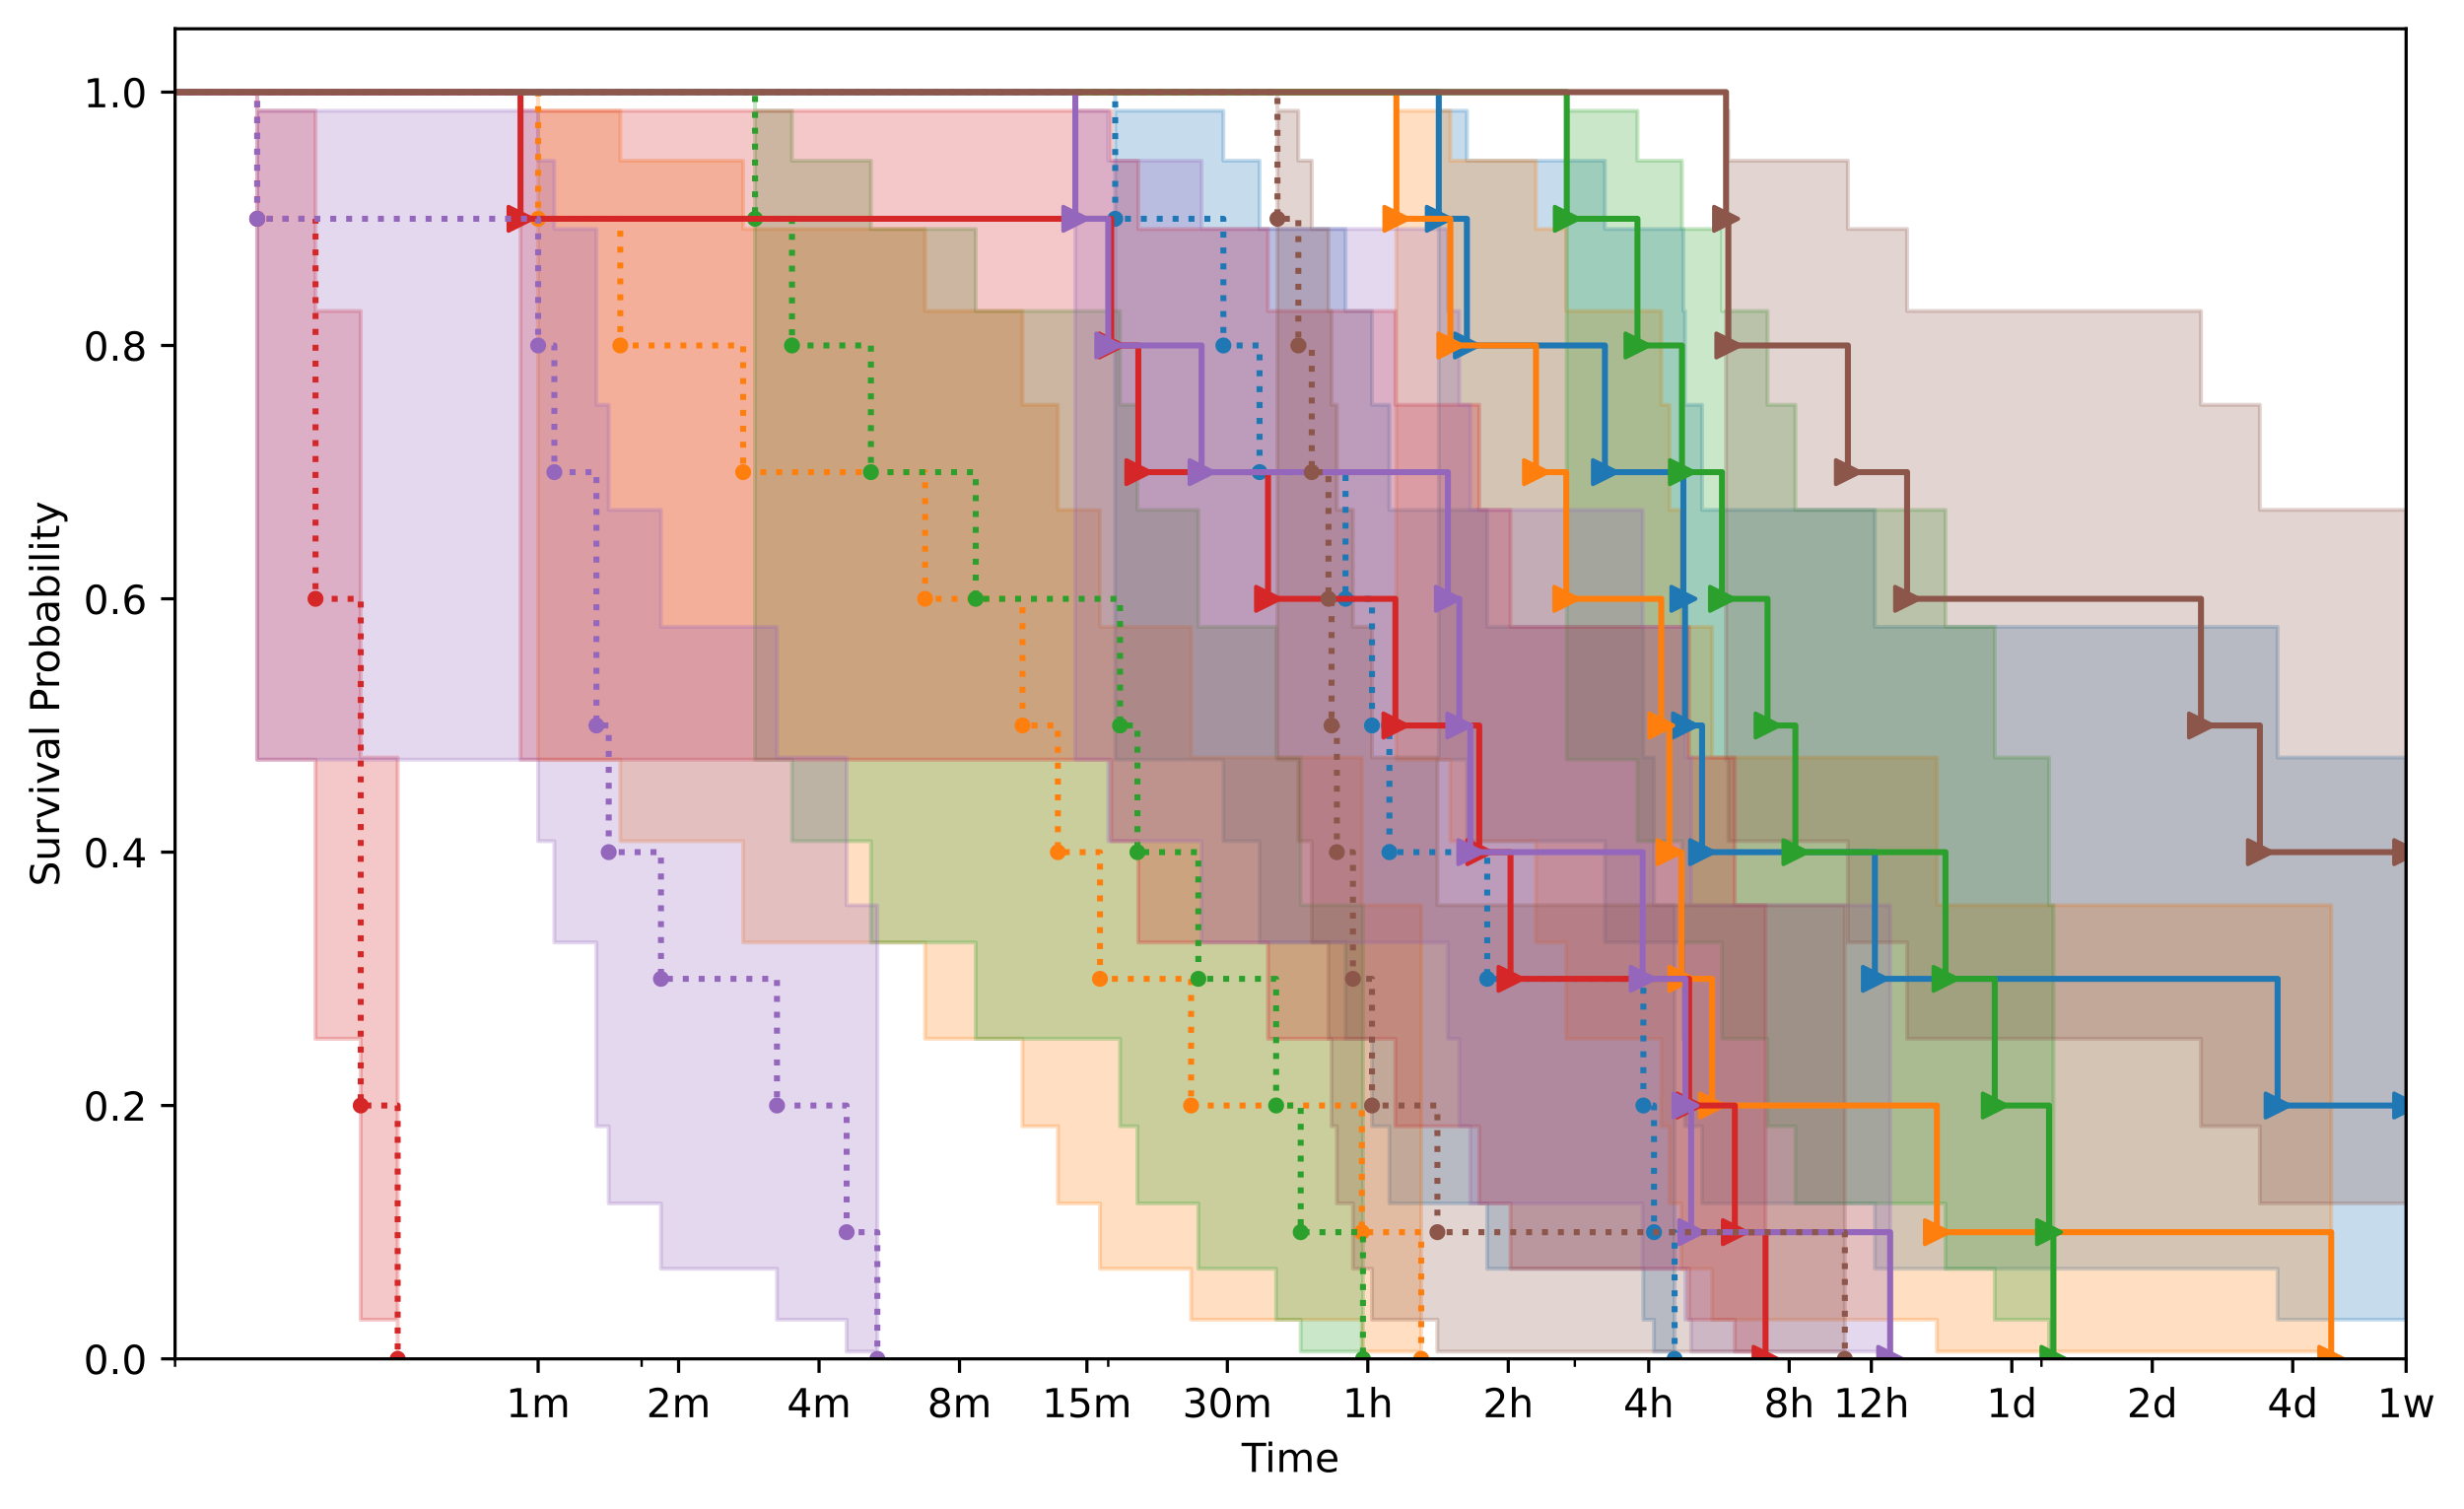 <?xml version="1.0" encoding="utf-8" standalone="no"?>
<!DOCTYPE svg PUBLIC "-//W3C//DTD SVG 1.1//EN"
  "http://www.w3.org/Graphics/SVG/1.1/DTD/svg11.dtd">
<!-- Created with matplotlib (https://matplotlib.org/) -->
<svg height="377.396pt" version="1.1" viewBox="0 0 616.252 377.396" width="616.252pt" xmlns="http://www.w3.org/2000/svg" xmlns:xlink="http://www.w3.org/1999/xlink">
 <defs>
  <style type="text/css">
*{stroke-linecap:butt;stroke-linejoin:round;}
  </style>
 </defs>
 <g id="figure_1">
  <g id="patch_1">
   <path d="M 0 377.396 
L 616.252 377.396 
L 616.252 0 
L 0 0 
z
" style="fill:#ffffff;"/>
  </g>
  <g id="axes_1">
   <g id="patch_2">
    <path d="M 43.781 339.84 
L 601.781 339.84 
L 601.781 7.2 
L 43.781 7.2 
z
" style="fill:#ffffff;"/>
   </g>
   <g id="PolyCollection_1">
    <defs>
     <path d="M -167.45 -354.356 
L -167.45 -354.356 
L 278.919 -354.356 
L 278.919 -187.406 
L 305.97 -187.406 
L 305.97 -167.029 
L 315.018 -167.029 
L 315.018 -141.694 
L 336.519 -141.694 
L 336.519 -117.602 
L 343.139 -117.602 
L 343.139 -95.723 
L 347.497 -95.723 
L 347.497 -76.425 
L 371.962 -76.425 
L 371.962 -60.092 
L 411.016 -60.092 
L 411.016 -47.348 
L 413.673 -47.348 
L 413.673 -39.369 
L 418.82 -39.369 
L 418.82 -37.556 
L 418.82 -37.556 
L 418.82 -37.556 
L 418.82 -151.011 
L 413.673 -151.011 
L 413.673 -187.946 
L 411.016 -187.946 
L 411.016 -220.625 
L 371.962 -220.625 
L 371.962 -249.877 
L 347.497 -249.877 
L 347.497 -276.162 
L 343.139 -276.162 
L 343.139 -299.62 
L 336.519 -299.62 
L 336.519 -320.126 
L 315.018 -320.126 
L 315.018 -337.209 
L 305.97 -337.209 
L 305.97 -349.693 
L 278.919 -349.693 
L 278.919 -354.356 
L -167.45 -354.356 
z
" id="m2fa579240d" style="stroke:#1f77b4;stroke-opacity:0.25;"/>
    </defs>
    <g clip-path="url(#pa1df8e7bb0)">
     <use style="fill:#1f77b4;fill-opacity:0.25;stroke:#1f77b4;stroke-opacity:0.25;" x="0" xlink:href="#m2fa579240d" y="377.396"/>
    </g>
   </g>
   <g id="PolyCollection_2">
    <path clip-path="url(#pa1df8e7bb0)" d="M -167.45 23.04 
L -167.45 23.04 
L 359.846 23.04 
L 359.846 189.991 
L 366.873 189.991 
L 366.873 210.367 
L 401.394 210.367 
L 401.394 235.703 
L 421.018 235.703 
L 421.018 259.794 
L 421.431 259.794 
L 421.431 281.674 
L 425.69 281.674 
L 425.69 300.971 
L 468.915 300.971 
L 468.915 317.305 
L 569.634 317.305 
L 569.634 330.048 
L 601.781 330.048 
L 601.781 330.048 
L 601.781 189.45 
L 601.781 189.45 
L 601.781 189.45 
L 569.634 189.45 
L 569.634 156.772 
L 468.915 156.772 
L 468.915 127.519 
L 425.69 127.519 
L 425.69 101.234 
L 421.431 101.234 
L 421.431 77.776 
L 421.018 77.776 
L 421.018 57.271 
L 401.394 57.271 
L 401.394 40.188 
L 366.873 40.188 
L 366.873 27.703 
L 359.846 27.703 
L 359.846 23.04 
L -167.45 23.04 
z
" style="fill:#1f77b4;fill-opacity:0.25;stroke:#1f77b4;stroke-opacity:0.25;"/>
   </g>
   <g id="PolyCollection_3">
    <defs>
     <path d="M -167.45 -354.356 
L -167.45 -354.356 
L 134.589 -354.356 
L 134.589 -187.406 
L 155.139 -187.406 
L 155.139 -167.029 
L 185.858 -167.029 
L 185.858 -141.694 
L 231.367 -141.694 
L 231.367 -117.602 
L 255.731 -117.602 
L 255.731 -95.723 
L 264.583 -95.723 
L 264.583 -76.425 
L 275.106 -76.425 
L 275.106 -60.092 
L 297.893 -60.092 
L 297.893 -47.348 
L 340.594 -47.348 
L 340.594 -39.369 
L 355.445 -39.369 
L 355.445 -37.556 
L 355.445 -37.556 
L 355.445 -37.556 
L 355.445 -151.011 
L 340.594 -151.011 
L 340.594 -187.946 
L 297.893 -187.946 
L 297.893 -220.625 
L 275.106 -220.625 
L 275.106 -249.877 
L 264.583 -249.877 
L 264.583 -276.162 
L 255.731 -276.162 
L 255.731 -299.62 
L 231.367 -299.62 
L 231.367 -320.126 
L 185.858 -320.126 
L 185.858 -337.209 
L 155.139 -337.209 
L 155.139 -349.693 
L 134.589 -349.693 
L 134.589 -354.356 
L -167.45 -354.356 
z
" id="mf3284a092c" style="stroke:#ff7f0e;stroke-opacity:0.25;"/>
    </defs>
    <g clip-path="url(#pa1df8e7bb0)">
     <use style="fill:#ff7f0e;fill-opacity:0.25;stroke:#ff7f0e;stroke-opacity:0.25;" x="0" xlink:href="#mf3284a092c" y="377.396"/>
    </g>
   </g>
   <g id="PolyCollection_4">
    <path clip-path="url(#pa1df8e7bb0)" d="M -167.45 23.04 
L -167.45 23.04 
L 349.239 23.04 
L 349.239 189.991 
L 362.737 189.991 
L 362.737 210.367 
L 384.154 210.367 
L 384.154 235.703 
L 391.724 235.703 
L 391.724 259.794 
L 415.492 259.794 
L 415.492 281.674 
L 417.518 281.674 
L 417.518 300.971 
L 420.511 300.971 
L 420.511 317.305 
L 428.197 317.305 
L 428.197 330.048 
L 484.422 330.048 
L 484.422 338.027 
L 583.047 338.027 
L 583.047 339.84 
L 583.047 339.84 
L 583.047 339.84 
L 583.047 226.385 
L 484.422 226.385 
L 484.422 189.45 
L 428.197 189.45 
L 428.197 156.772 
L 420.511 156.772 
L 420.511 127.519 
L 417.518 127.519 
L 417.518 101.234 
L 415.492 101.234 
L 415.492 77.776 
L 391.724 77.776 
L 391.724 57.271 
L 384.154 57.271 
L 384.154 40.188 
L 362.737 40.188 
L 362.737 27.703 
L 349.239 27.703 
L 349.239 23.04 
L -167.45 23.04 
z
" style="fill:#ff7f0e;fill-opacity:0.25;stroke:#ff7f0e;stroke-opacity:0.25;"/>
   </g>
   <g id="PolyCollection_5">
    <defs>
     <path d="M -167.45 -354.356 
L -167.45 -354.356 
L 188.84 -354.356 
L 188.84 -187.406 
L 198.08 -187.406 
L 198.08 -167.029 
L 217.819 -167.029 
L 217.819 -141.694 
L 244.034 -141.694 
L 244.034 -117.602 
L 280.128 -117.602 
L 280.128 -95.723 
L 284.478 -95.723 
L 284.478 -76.425 
L 299.712 -76.425 
L 299.712 -60.092 
L 319.167 -60.092 
L 319.167 -47.348 
L 325.308 -47.348 
L 325.308 -39.369 
L 340.883 -39.369 
L 340.883 -37.556 
L 340.883 -37.556 
L 340.883 -37.556 
L 340.883 -151.011 
L 325.308 -151.011 
L 325.308 -187.946 
L 319.167 -187.946 
L 319.167 -220.625 
L 299.712 -220.625 
L 299.712 -249.877 
L 284.478 -249.877 
L 284.478 -276.162 
L 280.128 -276.162 
L 280.128 -299.62 
L 244.034 -299.62 
L 244.034 -320.126 
L 217.819 -320.126 
L 217.819 -337.209 
L 198.08 -337.209 
L 198.08 -349.693 
L 188.84 -349.693 
L 188.84 -354.356 
L -167.45 -354.356 
z
" id="m04fb37c654" style="stroke:#2ca02c;stroke-opacity:0.25;"/>
    </defs>
    <g clip-path="url(#pa1df8e7bb0)">
     <use style="fill:#2ca02c;fill-opacity:0.25;stroke:#2ca02c;stroke-opacity:0.25;" x="0" xlink:href="#m04fb37c654" y="377.396"/>
    </g>
   </g>
   <g id="PolyCollection_6">
    <path clip-path="url(#pa1df8e7bb0)" d="M -167.45 23.04 
L -167.45 23.04 
L 391.856 23.04 
L 391.856 189.991 
L 409.53 189.991 
L 409.53 210.367 
L 420.661 210.367 
L 420.661 235.703 
L 430.672 235.703 
L 430.672 259.794 
L 442.064 259.794 
L 442.064 281.674 
L 449.033 281.674 
L 449.033 300.971 
L 486.575 300.971 
L 486.575 317.305 
L 498.898 317.305 
L 498.898 330.048 
L 512.467 330.048 
L 512.467 338.027 
L 513.561 338.027 
L 513.561 339.84 
L 513.561 339.84 
L 513.561 339.84 
L 513.561 226.385 
L 512.467 226.385 
L 512.467 189.45 
L 498.898 189.45 
L 498.898 156.772 
L 486.575 156.772 
L 486.575 127.519 
L 449.033 127.519 
L 449.033 101.234 
L 442.064 101.234 
L 442.064 77.776 
L 430.672 77.776 
L 430.672 57.271 
L 420.661 57.271 
L 420.661 40.188 
L 409.53 40.188 
L 409.53 27.703 
L 391.856 27.703 
L 391.856 23.04 
L -167.45 23.04 
z
" style="fill:#2ca02c;fill-opacity:0.25;stroke:#2ca02c;stroke-opacity:0.25;"/>
   </g>
   <g id="PolyCollection_7">
    <defs>
     <path d="M -167.45 -354.356 
L -167.45 -354.356 
L 64.331 -354.356 
L 64.331 -187.406 
L 78.911 -187.406 
L 78.911 -117.602 
L 90.22 -117.602 
L 90.22 -47.348 
L 99.46 -47.348 
L 99.46 -37.556 
L 99.46 -37.556 
L 99.46 -37.556 
L 99.46 -187.946 
L 90.22 -187.946 
L 90.22 -299.62 
L 78.911 -299.62 
L 78.911 -349.693 
L 64.331 -349.693 
L 64.331 -354.356 
L -167.45 -354.356 
z
" id="mba5ba03baf" style="stroke:#d62728;stroke-opacity:0.25;"/>
    </defs>
    <g clip-path="url(#pa1df8e7bb0)">
     <use style="fill:#d62728;fill-opacity:0.25;stroke:#d62728;stroke-opacity:0.25;" x="0" xlink:href="#mba5ba03baf" y="377.396"/>
    </g>
   </g>
   <g id="PolyCollection_8">
    <defs>
     <path d="M -167.45 -354.356 
L -167.45 -354.356 
L 130.179 -354.356 
L 130.179 -187.406 
L 277.93 -187.406 
L 277.93 -167.029 
L 284.697 -167.029 
L 284.697 -141.694 
L 317.135 -141.694 
L 317.135 -117.602 
L 348.994 -117.602 
L 348.994 -95.723 
L 369.971 -95.723 
L 369.971 -76.425 
L 377.784 -76.425 
L 377.784 -60.092 
L 422.451 -60.092 
L 422.451 -47.348 
L 433.89 -47.348 
L 433.89 -39.369 
L 441.562 -39.369 
L 441.562 -37.556 
L 441.562 -37.556 
L 441.562 -37.556 
L 441.562 -151.011 
L 433.89 -151.011 
L 433.89 -187.946 
L 422.451 -187.946 
L 422.451 -220.625 
L 377.784 -220.625 
L 377.784 -249.877 
L 369.971 -249.877 
L 369.971 -276.162 
L 348.994 -276.162 
L 348.994 -299.62 
L 317.135 -299.62 
L 317.135 -320.126 
L 284.697 -320.126 
L 284.697 -337.209 
L 277.93 -337.209 
L 277.93 -349.693 
L 130.179 -349.693 
L 130.179 -354.356 
L -167.45 -354.356 
z
" id="mb2ceaa4393" style="stroke:#d62728;stroke-opacity:0.25;"/>
    </defs>
    <g clip-path="url(#pa1df8e7bb0)">
     <use style="fill:#d62728;fill-opacity:0.25;stroke:#d62728;stroke-opacity:0.25;" x="0" xlink:href="#mb2ceaa4393" y="377.396"/>
    </g>
   </g>
   <g id="PolyCollection_9">
    <defs>
     <path d="M -167.45 -354.356 
L -167.45 -354.356 
L 64.331 -354.356 
L 64.331 -187.406 
L 134.589 -187.406 
L 134.589 -167.029 
L 138.646 -167.029 
L 138.646 -141.694 
L 149.169 -141.694 
L 149.169 -95.723 
L 152.242 -95.723 
L 152.242 -76.425 
L 165.309 -76.425 
L 165.309 -60.092 
L 194.324 -60.092 
L 194.324 -47.348 
L 211.747 -47.348 
L 211.747 -39.369 
L 219.428 -39.369 
L 219.428 -37.556 
L 219.428 -37.556 
L 219.428 -37.556 
L 219.428 -151.011 
L 211.747 -151.011 
L 211.747 -187.946 
L 194.324 -187.946 
L 194.324 -220.625 
L 165.309 -220.625 
L 165.309 -249.877 
L 152.242 -249.877 
L 152.242 -276.162 
L 149.169 -276.162 
L 149.169 -320.126 
L 138.646 -320.126 
L 138.646 -337.209 
L 134.589 -337.209 
L 134.589 -349.693 
L 64.331 -349.693 
L 64.331 -354.356 
L -167.45 -354.356 
z
" id="m5f777900c0" style="stroke:#9467bd;stroke-opacity:0.25;"/>
    </defs>
    <g clip-path="url(#pa1df8e7bb0)">
     <use style="fill:#9467bd;fill-opacity:0.25;stroke:#9467bd;stroke-opacity:0.25;" x="0" xlink:href="#m5f777900c0" y="377.396"/>
    </g>
   </g>
   <g id="PolyCollection_10">
    <path clip-path="url(#pa1df8e7bb0)" d="M -167.45 23.04 
L -167.45 23.04 
L 268.939 23.04 
L 268.939 189.991 
L 277.175 189.991 
L 277.175 210.367 
L 300.518 210.367 
L 300.518 235.703 
L 362.125 235.703 
L 362.125 259.794 
L 364.982 259.794 
L 364.982 281.674 
L 367.729 281.674 
L 367.729 300.971 
L 410.835 300.971 
L 410.835 317.305 
L 421.52 317.305 
L 421.52 330.048 
L 422.967 330.048 
L 422.967 338.027 
L 472.734 338.027 
L 472.734 339.84 
L 472.734 339.84 
L 472.734 339.84 
L 472.734 226.385 
L 422.967 226.385 
L 422.967 189.45 
L 421.52 189.45 
L 421.52 156.772 
L 410.835 156.772 
L 410.835 127.519 
L 367.729 127.519 
L 367.729 101.234 
L 364.982 101.234 
L 364.982 77.776 
L 362.125 77.776 
L 362.125 57.271 
L 300.518 57.271 
L 300.518 40.188 
L 277.175 40.188 
L 277.175 27.703 
L 268.939 27.703 
L 268.939 23.04 
L -167.45 23.04 
z
" style="fill:#9467bd;fill-opacity:0.25;stroke:#9467bd;stroke-opacity:0.25;"/>
   </g>
   <g id="PolyCollection_11">
    <path clip-path="url(#pa1df8e7bb0)" d="M -167.45 23.04 
L -167.45 23.04 
L 319.498 23.04 
L 319.498 189.991 
L 324.717 189.991 
L 324.717 210.367 
L 328.074 210.367 
L 328.074 235.703 
L 332.259 235.703 
L 332.259 259.794 
L 333.023 259.794 
L 333.023 281.674 
L 334.352 281.674 
L 334.352 300.971 
L 338.371 300.971 
L 338.371 317.305 
L 343.139 317.305 
L 343.139 330.048 
L 359.498 330.048 
L 359.498 338.027 
L 461.398 338.027 
L 461.398 339.84 
L 461.398 339.84 
L 461.398 339.84 
L 461.398 226.385 
L 359.498 226.385 
L 359.498 189.45 
L 343.139 189.45 
L 343.139 156.772 
L 338.371 156.772 
L 338.371 127.519 
L 334.352 127.519 
L 334.352 101.234 
L 333.023 101.234 
L 333.023 77.776 
L 332.259 77.776 
L 332.259 57.271 
L 328.074 57.271 
L 328.074 40.188 
L 324.717 40.188 
L 324.717 27.703 
L 319.498 27.703 
L 319.498 23.04 
L -167.45 23.04 
z
" style="fill:#8c564b;fill-opacity:0.25;stroke:#8c564b;stroke-opacity:0.25;"/>
   </g>
   <g id="PolyCollection_12">
    <path clip-path="url(#pa1df8e7bb0)" d="M -167.45 23.04 
L -167.45 23.04 
L 431.691 23.04 
L 431.691 189.991 
L 432.265 189.991 
L 432.265 210.367 
L 462.161 210.367 
L 462.161 235.703 
L 476.968 235.703 
L 476.968 259.794 
L 550.474 259.794 
L 550.474 281.674 
L 565.202 281.674 
L 565.202 300.971 
L 601.781 300.971 
L 601.781 300.971 
L 601.781 127.519 
L 601.781 127.519 
L 601.781 127.519 
L 565.202 127.519 
L 565.202 101.234 
L 550.474 101.234 
L 550.474 77.776 
L 476.968 77.776 
L 476.968 57.271 
L 462.161 57.271 
L 462.161 40.188 
L 432.265 40.188 
L 432.265 27.703 
L 431.691 27.703 
L 431.691 23.04 
L -167.45 23.04 
z
" style="fill:#8c564b;fill-opacity:0.25;stroke:#8c564b;stroke-opacity:0.25;"/>
   </g>
   <g id="matplotlib.axis_1">
    <g id="xtick_1">
     <g id="line2d_1">
      <defs>
       <path d="M 0 0 
L 0 3.5 
" id="mf4b42bd903" style="stroke:#000000;stroke-width:0.8;"/>
      </defs>
      <g>
       <use style="stroke:#000000;stroke-width:0.8;" x="134.589" xlink:href="#mf4b42bd903" y="339.84"/>
      </g>
     </g>
     <g id="text_1">
      <!-- 1m -->
      <defs>
       <path d="M 12.406 8.297 
L 28.516 8.297 
L 28.516 63.922 
L 10.984 60.406 
L 10.984 69.391 
L 28.422 72.906 
L 38.281 72.906 
L 38.281 8.297 
L 54.391 8.297 
L 54.391 0 
L 12.406 0 
z
" id="DejaVuSans-49"/>
       <path d="M 52 44.188 
Q 55.375 50.25 60.062 53.125 
Q 64.75 56 71.094 56 
Q 79.641 56 84.281 50.016 
Q 88.922 44.047 88.922 33.016 
L 88.922 0 
L 79.891 0 
L 79.891 32.719 
Q 79.891 40.578 77.094 44.375 
Q 74.312 48.188 68.609 48.188 
Q 61.625 48.188 57.562 43.547 
Q 53.516 38.922 53.516 30.906 
L 53.516 0 
L 44.484 0 
L 44.484 32.719 
Q 44.484 40.625 41.703 44.406 
Q 38.922 48.188 33.109 48.188 
Q 26.219 48.188 22.156 43.531 
Q 18.109 38.875 18.109 30.906 
L 18.109 0 
L 9.078 0 
L 9.078 54.688 
L 18.109 54.688 
L 18.109 46.188 
Q 21.188 51.219 25.484 53.609 
Q 29.781 56 35.688 56 
Q 41.656 56 45.828 52.969 
Q 50 49.953 52 44.188 
z
" id="DejaVuSans-109"/>
      </defs>
      <g transform="translate(126.538 354.438)scale(0.1 -0.1)">
       <use xlink:href="#DejaVuSans-49"/>
       <use x="63.623" xlink:href="#DejaVuSans-109"/>
      </g>
     </g>
    </g>
    <g id="xtick_2">
     <g id="line2d_2">
      <g>
       <use style="stroke:#000000;stroke-width:0.8;" x="169.719" xlink:href="#mf4b42bd903" y="339.84"/>
      </g>
     </g>
     <g id="text_2">
      <!-- 2m -->
      <defs>
       <path d="M 19.188 8.297 
L 53.609 8.297 
L 53.609 0 
L 7.328 0 
L 7.328 8.297 
Q 12.938 14.109 22.625 23.891 
Q 32.328 33.688 34.812 36.531 
Q 39.547 41.844 41.422 45.531 
Q 43.312 49.219 43.312 52.781 
Q 43.312 58.594 39.234 62.25 
Q 35.156 65.922 28.609 65.922 
Q 23.969 65.922 18.812 64.312 
Q 13.672 62.703 7.812 59.422 
L 7.812 69.391 
Q 13.766 71.781 18.938 73 
Q 24.125 74.219 28.422 74.219 
Q 39.75 74.219 46.484 68.547 
Q 53.219 62.891 53.219 53.422 
Q 53.219 48.922 51.531 44.891 
Q 49.859 40.875 45.406 35.406 
Q 44.188 33.984 37.641 27.219 
Q 31.109 20.453 19.188 8.297 
z
" id="DejaVuSans-50"/>
      </defs>
      <g transform="translate(161.667 354.438)scale(0.1 -0.1)">
       <use xlink:href="#DejaVuSans-50"/>
       <use x="63.623" xlink:href="#DejaVuSans-109"/>
      </g>
     </g>
    </g>
    <g id="xtick_3">
     <g id="line2d_3">
      <g>
       <use style="stroke:#000000;stroke-width:0.8;" x="204.848" xlink:href="#mf4b42bd903" y="339.84"/>
      </g>
     </g>
     <g id="text_3">
      <!-- 4m -->
      <defs>
       <path d="M 37.797 64.312 
L 12.891 25.391 
L 37.797 25.391 
z
M 35.203 72.906 
L 47.609 72.906 
L 47.609 25.391 
L 58.016 25.391 
L 58.016 17.188 
L 47.609 17.188 
L 47.609 0 
L 37.797 0 
L 37.797 17.188 
L 4.891 17.188 
L 4.891 26.703 
z
" id="DejaVuSans-52"/>
      </defs>
      <g transform="translate(196.796 354.438)scale(0.1 -0.1)">
       <use xlink:href="#DejaVuSans-52"/>
       <use x="63.623" xlink:href="#DejaVuSans-109"/>
      </g>
     </g>
    </g>
    <g id="xtick_4">
     <g id="line2d_4">
      <g>
       <use style="stroke:#000000;stroke-width:0.8;" x="239.977" xlink:href="#mf4b42bd903" y="339.84"/>
      </g>
     </g>
     <g id="text_4">
      <!-- 8m -->
      <defs>
       <path d="M 31.781 34.625 
Q 24.75 34.625 20.719 30.859 
Q 16.703 27.094 16.703 20.516 
Q 16.703 13.922 20.719 10.156 
Q 24.75 6.391 31.781 6.391 
Q 38.812 6.391 42.859 10.172 
Q 46.922 13.969 46.922 20.516 
Q 46.922 27.094 42.891 30.859 
Q 38.875 34.625 31.781 34.625 
z
M 21.922 38.812 
Q 15.578 40.375 12.031 44.719 
Q 8.5 49.078 8.5 55.328 
Q 8.5 64.062 14.719 69.141 
Q 20.953 74.219 31.781 74.219 
Q 42.672 74.219 48.875 69.141 
Q 55.078 64.062 55.078 55.328 
Q 55.078 49.078 51.531 44.719 
Q 48 40.375 41.703 38.812 
Q 48.828 37.156 52.797 32.312 
Q 56.781 27.484 56.781 20.516 
Q 56.781 9.906 50.312 4.234 
Q 43.844 -1.422 31.781 -1.422 
Q 19.734 -1.422 13.25 4.234 
Q 6.781 9.906 6.781 20.516 
Q 6.781 27.484 10.781 32.312 
Q 14.797 37.156 21.922 38.812 
z
M 18.312 54.391 
Q 18.312 48.734 21.844 45.562 
Q 25.391 42.391 31.781 42.391 
Q 38.141 42.391 41.719 45.562 
Q 45.312 48.734 45.312 54.391 
Q 45.312 60.062 41.719 63.234 
Q 38.141 66.406 31.781 66.406 
Q 25.391 66.406 21.844 63.234 
Q 18.312 60.062 18.312 54.391 
z
" id="DejaVuSans-56"/>
      </defs>
      <g transform="translate(231.926 354.438)scale(0.1 -0.1)">
       <use xlink:href="#DejaVuSans-56"/>
       <use x="63.623" xlink:href="#DejaVuSans-109"/>
      </g>
     </g>
    </g>
    <g id="xtick_5">
     <g id="line2d_5">
      <g>
       <use style="stroke:#000000;stroke-width:0.8;" x="271.836" xlink:href="#mf4b42bd903" y="339.84"/>
      </g>
     </g>
     <g id="text_5">
      <!-- 15m -->
      <defs>
       <path d="M 10.797 72.906 
L 49.516 72.906 
L 49.516 64.594 
L 19.828 64.594 
L 19.828 46.734 
Q 21.969 47.469 24.109 47.828 
Q 26.266 48.188 28.422 48.188 
Q 40.625 48.188 47.75 41.5 
Q 54.891 34.812 54.891 23.391 
Q 54.891 11.625 47.562 5.094 
Q 40.234 -1.422 26.906 -1.422 
Q 22.312 -1.422 17.547 -0.641 
Q 12.797 0.141 7.719 1.703 
L 7.719 11.625 
Q 12.109 9.234 16.797 8.062 
Q 21.484 6.891 26.703 6.891 
Q 35.156 6.891 40.078 11.328 
Q 45.016 15.766 45.016 23.391 
Q 45.016 31 40.078 35.438 
Q 35.156 39.891 26.703 39.891 
Q 22.75 39.891 18.812 39.016 
Q 14.891 38.141 10.797 36.281 
z
" id="DejaVuSans-53"/>
      </defs>
      <g transform="translate(260.603 354.438)scale(0.1 -0.1)">
       <use xlink:href="#DejaVuSans-49"/>
       <use x="63.623" xlink:href="#DejaVuSans-53"/>
       <use x="127.246" xlink:href="#DejaVuSans-109"/>
      </g>
     </g>
    </g>
    <g id="xtick_6">
     <g id="line2d_6">
      <g>
       <use style="stroke:#000000;stroke-width:0.8;" x="306.965" xlink:href="#mf4b42bd903" y="339.84"/>
      </g>
     </g>
     <g id="text_6">
      <!-- 30m -->
      <defs>
       <path d="M 40.578 39.312 
Q 47.656 37.797 51.625 33 
Q 55.609 28.219 55.609 21.188 
Q 55.609 10.406 48.188 4.484 
Q 40.766 -1.422 27.094 -1.422 
Q 22.516 -1.422 17.656 -0.516 
Q 12.797 0.391 7.625 2.203 
L 7.625 11.719 
Q 11.719 9.328 16.594 8.109 
Q 21.484 6.891 26.812 6.891 
Q 36.078 6.891 40.938 10.547 
Q 45.797 14.203 45.797 21.188 
Q 45.797 27.641 41.281 31.266 
Q 36.766 34.906 28.719 34.906 
L 20.219 34.906 
L 20.219 43.016 
L 29.109 43.016 
Q 36.375 43.016 40.234 45.922 
Q 44.094 48.828 44.094 54.297 
Q 44.094 59.906 40.109 62.906 
Q 36.141 65.922 28.719 65.922 
Q 24.656 65.922 20.016 65.031 
Q 15.375 64.156 9.812 62.312 
L 9.812 71.094 
Q 15.438 72.656 20.344 73.438 
Q 25.25 74.219 29.594 74.219 
Q 40.828 74.219 47.359 69.109 
Q 53.906 64.016 53.906 55.328 
Q 53.906 49.266 50.438 45.094 
Q 46.969 40.922 40.578 39.312 
z
" id="DejaVuSans-51"/>
       <path d="M 31.781 66.406 
Q 24.172 66.406 20.328 58.906 
Q 16.5 51.422 16.5 36.375 
Q 16.5 21.391 20.328 13.891 
Q 24.172 6.391 31.781 6.391 
Q 39.453 6.391 43.281 13.891 
Q 47.125 21.391 47.125 36.375 
Q 47.125 51.422 43.281 58.906 
Q 39.453 66.406 31.781 66.406 
z
M 31.781 74.219 
Q 44.047 74.219 50.516 64.516 
Q 56.984 54.828 56.984 36.375 
Q 56.984 17.969 50.516 8.266 
Q 44.047 -1.422 31.781 -1.422 
Q 19.531 -1.422 13.062 8.266 
Q 6.594 17.969 6.594 36.375 
Q 6.594 54.828 13.062 64.516 
Q 19.531 74.219 31.781 74.219 
z
" id="DejaVuSans-48"/>
      </defs>
      <g transform="translate(295.732 354.438)scale(0.1 -0.1)">
       <use xlink:href="#DejaVuSans-51"/>
       <use x="63.623" xlink:href="#DejaVuSans-48"/>
       <use x="127.246" xlink:href="#DejaVuSans-109"/>
      </g>
     </g>
    </g>
    <g id="xtick_7">
     <g id="line2d_7">
      <g>
       <use style="stroke:#000000;stroke-width:0.8;" x="342.094" xlink:href="#mf4b42bd903" y="339.84"/>
      </g>
     </g>
     <g id="text_7">
      <!-- 1h -->
      <defs>
       <path d="M 54.891 33.016 
L 54.891 0 
L 45.906 0 
L 45.906 32.719 
Q 45.906 40.484 42.875 44.328 
Q 39.844 48.188 33.797 48.188 
Q 26.516 48.188 22.312 43.547 
Q 18.109 38.922 18.109 30.906 
L 18.109 0 
L 9.078 0 
L 9.078 75.984 
L 18.109 75.984 
L 18.109 46.188 
Q 21.344 51.125 25.703 53.562 
Q 30.078 56 35.797 56 
Q 45.219 56 50.047 50.172 
Q 54.891 44.344 54.891 33.016 
z
" id="DejaVuSans-104"/>
      </defs>
      <g transform="translate(335.744 354.438)scale(0.1 -0.1)">
       <use xlink:href="#DejaVuSans-49"/>
       <use x="63.623" xlink:href="#DejaVuSans-104"/>
      </g>
     </g>
    </g>
    <g id="xtick_8">
     <g id="line2d_8">
      <g>
       <use style="stroke:#000000;stroke-width:0.8;" x="377.224" xlink:href="#mf4b42bd903" y="339.84"/>
      </g>
     </g>
     <g id="text_8">
      <!-- 2h -->
      <g transform="translate(370.874 354.438)scale(0.1 -0.1)">
       <use xlink:href="#DejaVuSans-50"/>
       <use x="63.623" xlink:href="#DejaVuSans-104"/>
      </g>
     </g>
    </g>
    <g id="xtick_9">
     <g id="line2d_9">
      <g>
       <use style="stroke:#000000;stroke-width:0.8;" x="412.353" xlink:href="#mf4b42bd903" y="339.84"/>
      </g>
     </g>
     <g id="text_9">
      <!-- 4h -->
      <g transform="translate(406.003 354.438)scale(0.1 -0.1)">
       <use xlink:href="#DejaVuSans-52"/>
       <use x="63.623" xlink:href="#DejaVuSans-104"/>
      </g>
     </g>
    </g>
    <g id="xtick_10">
     <g id="line2d_10">
      <g>
       <use style="stroke:#000000;stroke-width:0.8;" x="447.482" xlink:href="#mf4b42bd903" y="339.84"/>
      </g>
     </g>
     <g id="text_10">
      <!-- 8h -->
      <g transform="translate(441.132 354.438)scale(0.1 -0.1)">
       <use xlink:href="#DejaVuSans-56"/>
       <use x="63.623" xlink:href="#DejaVuSans-104"/>
      </g>
     </g>
    </g>
    <g id="xtick_11">
     <g id="line2d_11">
      <g>
       <use style="stroke:#000000;stroke-width:0.8;" x="468.031" xlink:href="#mf4b42bd903" y="339.84"/>
      </g>
     </g>
     <g id="text_11">
      <!-- 12h -->
      <g transform="translate(458.5 354.438)scale(0.1 -0.1)">
       <use xlink:href="#DejaVuSans-49"/>
       <use x="63.623" xlink:href="#DejaVuSans-50"/>
       <use x="127.246" xlink:href="#DejaVuSans-104"/>
      </g>
     </g>
    </g>
    <g id="xtick_12">
     <g id="line2d_12">
      <g>
       <use style="stroke:#000000;stroke-width:0.8;" x="503.161" xlink:href="#mf4b42bd903" y="339.84"/>
      </g>
     </g>
     <g id="text_12">
      <!-- 1d -->
      <defs>
       <path d="M 45.406 46.391 
L 45.406 75.984 
L 54.391 75.984 
L 54.391 0 
L 45.406 0 
L 45.406 8.203 
Q 42.578 3.328 38.25 0.953 
Q 33.938 -1.422 27.875 -1.422 
Q 17.969 -1.422 11.734 6.484 
Q 5.516 14.406 5.516 27.297 
Q 5.516 40.188 11.734 48.094 
Q 17.969 56 27.875 56 
Q 33.938 56 38.25 53.625 
Q 42.578 51.266 45.406 46.391 
z
M 14.797 27.297 
Q 14.797 17.391 18.875 11.75 
Q 22.953 6.109 30.078 6.109 
Q 37.203 6.109 41.297 11.75 
Q 45.406 17.391 45.406 27.297 
Q 45.406 37.203 41.297 42.844 
Q 37.203 48.484 30.078 48.484 
Q 22.953 48.484 18.875 42.844 
Q 14.797 37.203 14.797 27.297 
z
" id="DejaVuSans-100"/>
      </defs>
      <g transform="translate(496.805 354.438)scale(0.1 -0.1)">
       <use xlink:href="#DejaVuSans-49"/>
       <use x="63.623" xlink:href="#DejaVuSans-100"/>
      </g>
     </g>
    </g>
    <g id="xtick_13">
     <g id="line2d_13">
      <g>
       <use style="stroke:#000000;stroke-width:0.8;" x="538.29" xlink:href="#mf4b42bd903" y="339.84"/>
      </g>
     </g>
     <g id="text_13">
      <!-- 2d -->
      <g transform="translate(531.935 354.438)scale(0.1 -0.1)">
       <use xlink:href="#DejaVuSans-50"/>
       <use x="63.623" xlink:href="#DejaVuSans-100"/>
      </g>
     </g>
    </g>
    <g id="xtick_14">
     <g id="line2d_14">
      <g>
       <use style="stroke:#000000;stroke-width:0.8;" x="573.419" xlink:href="#mf4b42bd903" y="339.84"/>
      </g>
     </g>
     <g id="text_14">
      <!-- 4d -->
      <g transform="translate(567.064 354.438)scale(0.1 -0.1)">
       <use xlink:href="#DejaVuSans-52"/>
       <use x="63.623" xlink:href="#DejaVuSans-100"/>
      </g>
     </g>
    </g>
    <g id="xtick_15">
     <g id="line2d_15">
      <g>
       <use style="stroke:#000000;stroke-width:0.8;" x="601.781" xlink:href="#mf4b42bd903" y="339.84"/>
      </g>
     </g>
     <g id="text_15">
      <!-- 1w -->
      <defs>
       <path d="M 4.203 54.688 
L 13.188 54.688 
L 24.422 12.016 
L 35.594 54.688 
L 46.188 54.688 
L 57.422 12.016 
L 68.609 54.688 
L 77.594 54.688 
L 63.281 0 
L 52.688 0 
L 40.922 44.828 
L 29.109 0 
L 18.5 0 
z
" id="DejaVuSans-119"/>
      </defs>
      <g transform="translate(594.511 354.438)scale(0.1 -0.1)">
       <use xlink:href="#DejaVuSans-49"/>
       <use x="63.623" xlink:href="#DejaVuSans-119"/>
      </g>
     </g>
    </g>
    <g id="xtick_16">
     <g id="line2d_16">
      <defs>
       <path d="M 0 0 
L 0 2 
" id="m1dc56fabcd" style="stroke:#000000;stroke-width:0.6;"/>
      </defs>
      <g>
       <use style="stroke:#000000;stroke-width:0.6;" x="43.781" xlink:href="#m1dc56fabcd" y="339.84"/>
      </g>
     </g>
    </g>
    <g id="xtick_17">
     <g id="line2d_17">
      <g>
       <use style="stroke:#000000;stroke-width:0.6;" x="160.478" xlink:href="#m1dc56fabcd" y="339.84"/>
      </g>
     </g>
    </g>
    <g id="xtick_18">
     <g id="line2d_18">
      <g>
       <use style="stroke:#000000;stroke-width:0.6;" x="277.175" xlink:href="#m1dc56fabcd" y="339.84"/>
      </g>
     </g>
    </g>
    <g id="xtick_19">
     <g id="line2d_19">
      <g>
       <use style="stroke:#000000;stroke-width:0.6;" x="393.872" xlink:href="#m1dc56fabcd" y="339.84"/>
      </g>
     </g>
    </g>
    <g id="xtick_20">
     <g id="line2d_20">
      <g>
       <use style="stroke:#000000;stroke-width:0.6;" x="510.569" xlink:href="#m1dc56fabcd" y="339.84"/>
      </g>
     </g>
    </g>
    <g id="text_16">
     <!-- Time -->
     <defs>
      <path d="M -0.297 72.906 
L 61.375 72.906 
L 61.375 64.594 
L 35.5 64.594 
L 35.5 0 
L 25.594 0 
L 25.594 64.594 
L -0.297 64.594 
z
" id="DejaVuSans-84"/>
      <path d="M 9.422 54.688 
L 18.406 54.688 
L 18.406 0 
L 9.422 0 
z
M 9.422 75.984 
L 18.406 75.984 
L 18.406 64.594 
L 9.422 64.594 
z
" id="DejaVuSans-105"/>
      <path d="M 56.203 29.594 
L 56.203 25.203 
L 14.891 25.203 
Q 15.484 15.922 20.484 11.062 
Q 25.484 6.203 34.422 6.203 
Q 39.594 6.203 44.453 7.469 
Q 49.312 8.734 54.109 11.281 
L 54.109 2.781 
Q 49.266 0.734 44.188 -0.344 
Q 39.109 -1.422 33.891 -1.422 
Q 20.797 -1.422 13.156 6.188 
Q 5.516 13.812 5.516 26.812 
Q 5.516 40.234 12.766 48.109 
Q 20.016 56 32.328 56 
Q 43.359 56 49.781 48.891 
Q 56.203 41.797 56.203 29.594 
z
M 47.219 32.234 
Q 47.125 39.594 43.094 43.984 
Q 39.062 48.391 32.422 48.391 
Q 24.906 48.391 20.391 44.141 
Q 15.875 39.891 15.188 32.172 
z
" id="DejaVuSans-101"/>
     </defs>
     <g transform="translate(310.548 368.117)scale(0.1 -0.1)">
      <use xlink:href="#DejaVuSans-84"/>
      <use x="57.959" xlink:href="#DejaVuSans-105"/>
      <use x="85.742" xlink:href="#DejaVuSans-109"/>
      <use x="183.154" xlink:href="#DejaVuSans-101"/>
     </g>
    </g>
   </g>
   <g id="matplotlib.axis_2">
    <g id="ytick_1">
     <g id="line2d_21">
      <defs>
       <path d="M 0 0 
L -3.5 0 
" id="m609ab5c0ad" style="stroke:#000000;stroke-width:0.8;"/>
      </defs>
      <g>
       <use style="stroke:#000000;stroke-width:0.8;" x="43.781" xlink:href="#m609ab5c0ad" y="339.84"/>
      </g>
     </g>
     <g id="text_17">
      <!-- 0.0 -->
      <defs>
       <path d="M 10.688 12.406 
L 21 12.406 
L 21 0 
L 10.688 0 
z
" id="DejaVuSans-46"/>
      </defs>
      <g transform="translate(20.878 343.639)scale(0.1 -0.1)">
       <use xlink:href="#DejaVuSans-48"/>
       <use x="63.623" xlink:href="#DejaVuSans-46"/>
       <use x="95.41" xlink:href="#DejaVuSans-48"/>
      </g>
     </g>
    </g>
    <g id="ytick_2">
     <g id="line2d_22">
      <g>
       <use style="stroke:#000000;stroke-width:0.8;" x="43.781" xlink:href="#m609ab5c0ad" y="276.48"/>
      </g>
     </g>
     <g id="text_18">
      <!-- 0.2 -->
      <g transform="translate(20.878 280.279)scale(0.1 -0.1)">
       <use xlink:href="#DejaVuSans-48"/>
       <use x="63.623" xlink:href="#DejaVuSans-46"/>
       <use x="95.41" xlink:href="#DejaVuSans-50"/>
      </g>
     </g>
    </g>
    <g id="ytick_3">
     <g id="line2d_23">
      <g>
       <use style="stroke:#000000;stroke-width:0.8;" x="43.781" xlink:href="#m609ab5c0ad" y="213.12"/>
      </g>
     </g>
     <g id="text_19">
      <!-- 0.4 -->
      <g transform="translate(20.878 216.919)scale(0.1 -0.1)">
       <use xlink:href="#DejaVuSans-48"/>
       <use x="63.623" xlink:href="#DejaVuSans-46"/>
       <use x="95.41" xlink:href="#DejaVuSans-52"/>
      </g>
     </g>
    </g>
    <g id="ytick_4">
     <g id="line2d_24">
      <g>
       <use style="stroke:#000000;stroke-width:0.8;" x="43.781" xlink:href="#m609ab5c0ad" y="149.76"/>
      </g>
     </g>
     <g id="text_20">
      <!-- 0.6 -->
      <defs>
       <path d="M 33.016 40.375 
Q 26.375 40.375 22.484 35.828 
Q 18.609 31.297 18.609 23.391 
Q 18.609 15.531 22.484 10.953 
Q 26.375 6.391 33.016 6.391 
Q 39.656 6.391 43.531 10.953 
Q 47.406 15.531 47.406 23.391 
Q 47.406 31.297 43.531 35.828 
Q 39.656 40.375 33.016 40.375 
z
M 52.594 71.297 
L 52.594 62.312 
Q 48.875 64.062 45.094 64.984 
Q 41.312 65.922 37.594 65.922 
Q 27.828 65.922 22.672 59.328 
Q 17.531 52.734 16.797 39.406 
Q 19.672 43.656 24.016 45.922 
Q 28.375 48.188 33.594 48.188 
Q 44.578 48.188 50.953 41.516 
Q 57.328 34.859 57.328 23.391 
Q 57.328 12.156 50.688 5.359 
Q 44.047 -1.422 33.016 -1.422 
Q 20.359 -1.422 13.672 8.266 
Q 6.984 17.969 6.984 36.375 
Q 6.984 53.656 15.188 63.938 
Q 23.391 74.219 37.203 74.219 
Q 40.922 74.219 44.703 73.484 
Q 48.484 72.75 52.594 71.297 
z
" id="DejaVuSans-54"/>
      </defs>
      <g transform="translate(20.878 153.559)scale(0.1 -0.1)">
       <use xlink:href="#DejaVuSans-48"/>
       <use x="63.623" xlink:href="#DejaVuSans-46"/>
       <use x="95.41" xlink:href="#DejaVuSans-54"/>
      </g>
     </g>
    </g>
    <g id="ytick_5">
     <g id="line2d_25">
      <g>
       <use style="stroke:#000000;stroke-width:0.8;" x="43.781" xlink:href="#m609ab5c0ad" y="86.4"/>
      </g>
     </g>
     <g id="text_21">
      <!-- 0.8 -->
      <g transform="translate(20.878 90.199)scale(0.1 -0.1)">
       <use xlink:href="#DejaVuSans-48"/>
       <use x="63.623" xlink:href="#DejaVuSans-46"/>
       <use x="95.41" xlink:href="#DejaVuSans-56"/>
      </g>
     </g>
    </g>
    <g id="ytick_6">
     <g id="line2d_26">
      <g>
       <use style="stroke:#000000;stroke-width:0.8;" x="43.781" xlink:href="#m609ab5c0ad" y="23.04"/>
      </g>
     </g>
     <g id="text_22">
      <!-- 1.0 -->
      <g transform="translate(20.878 26.839)scale(0.1 -0.1)">
       <use xlink:href="#DejaVuSans-49"/>
       <use x="63.623" xlink:href="#DejaVuSans-46"/>
       <use x="95.41" xlink:href="#DejaVuSans-48"/>
      </g>
     </g>
    </g>
    <g id="text_23">
     <!-- Survival Probability -->
     <defs>
      <path d="M 53.516 70.516 
L 53.516 60.891 
Q 47.906 63.578 42.922 64.891 
Q 37.938 66.219 33.297 66.219 
Q 25.25 66.219 20.875 63.094 
Q 16.5 59.969 16.5 54.203 
Q 16.5 49.359 19.406 46.891 
Q 22.312 44.438 30.422 42.922 
L 36.375 41.703 
Q 47.406 39.594 52.656 34.297 
Q 57.906 29 57.906 20.125 
Q 57.906 9.516 50.797 4.047 
Q 43.703 -1.422 29.984 -1.422 
Q 24.812 -1.422 18.969 -0.25 
Q 13.141 0.922 6.891 3.219 
L 6.891 13.375 
Q 12.891 10.016 18.656 8.297 
Q 24.422 6.594 29.984 6.594 
Q 38.422 6.594 43.016 9.906 
Q 47.609 13.234 47.609 19.391 
Q 47.609 24.75 44.312 27.781 
Q 41.016 30.812 33.5 32.328 
L 27.484 33.5 
Q 16.453 35.688 11.516 40.375 
Q 6.594 45.062 6.594 53.422 
Q 6.594 63.094 13.406 68.656 
Q 20.219 74.219 32.172 74.219 
Q 37.312 74.219 42.625 73.281 
Q 47.953 72.359 53.516 70.516 
z
" id="DejaVuSans-83"/>
      <path d="M 8.5 21.578 
L 8.5 54.688 
L 17.484 54.688 
L 17.484 21.922 
Q 17.484 14.156 20.5 10.266 
Q 23.531 6.391 29.594 6.391 
Q 36.859 6.391 41.078 11.031 
Q 45.312 15.672 45.312 23.688 
L 45.312 54.688 
L 54.297 54.688 
L 54.297 0 
L 45.312 0 
L 45.312 8.406 
Q 42.047 3.422 37.719 1 
Q 33.406 -1.422 27.688 -1.422 
Q 18.266 -1.422 13.375 4.438 
Q 8.5 10.297 8.5 21.578 
z
M 31.109 56 
z
" id="DejaVuSans-117"/>
      <path d="M 41.109 46.297 
Q 39.594 47.172 37.812 47.578 
Q 36.031 48 33.891 48 
Q 26.266 48 22.188 43.047 
Q 18.109 38.094 18.109 28.812 
L 18.109 0 
L 9.078 0 
L 9.078 54.688 
L 18.109 54.688 
L 18.109 46.188 
Q 20.953 51.172 25.484 53.578 
Q 30.031 56 36.531 56 
Q 37.453 56 38.578 55.875 
Q 39.703 55.766 41.062 55.516 
z
" id="DejaVuSans-114"/>
      <path d="M 2.984 54.688 
L 12.5 54.688 
L 29.594 8.797 
L 46.688 54.688 
L 56.203 54.688 
L 35.688 0 
L 23.484 0 
z
" id="DejaVuSans-118"/>
      <path d="M 34.281 27.484 
Q 23.391 27.484 19.188 25 
Q 14.984 22.516 14.984 16.5 
Q 14.984 11.719 18.141 8.906 
Q 21.297 6.109 26.703 6.109 
Q 34.188 6.109 38.703 11.406 
Q 43.219 16.703 43.219 25.484 
L 43.219 27.484 
z
M 52.203 31.203 
L 52.203 0 
L 43.219 0 
L 43.219 8.297 
Q 40.141 3.328 35.547 0.953 
Q 30.953 -1.422 24.312 -1.422 
Q 15.922 -1.422 10.953 3.297 
Q 6 8.016 6 15.922 
Q 6 25.141 12.172 29.828 
Q 18.359 34.516 30.609 34.516 
L 43.219 34.516 
L 43.219 35.406 
Q 43.219 41.609 39.141 45 
Q 35.062 48.391 27.688 48.391 
Q 23 48.391 18.547 47.266 
Q 14.109 46.141 10.016 43.891 
L 10.016 52.203 
Q 14.938 54.109 19.578 55.047 
Q 24.219 56 28.609 56 
Q 40.484 56 46.344 49.844 
Q 52.203 43.703 52.203 31.203 
z
" id="DejaVuSans-97"/>
      <path d="M 9.422 75.984 
L 18.406 75.984 
L 18.406 0 
L 9.422 0 
z
" id="DejaVuSans-108"/>
      <path id="DejaVuSans-32"/>
      <path d="M 19.672 64.797 
L 19.672 37.406 
L 32.078 37.406 
Q 38.969 37.406 42.719 40.969 
Q 46.484 44.531 46.484 51.125 
Q 46.484 57.672 42.719 61.234 
Q 38.969 64.797 32.078 64.797 
z
M 9.812 72.906 
L 32.078 72.906 
Q 44.344 72.906 50.609 67.359 
Q 56.891 61.812 56.891 51.125 
Q 56.891 40.328 50.609 34.812 
Q 44.344 29.297 32.078 29.297 
L 19.672 29.297 
L 19.672 0 
L 9.812 0 
z
" id="DejaVuSans-80"/>
      <path d="M 30.609 48.391 
Q 23.391 48.391 19.188 42.75 
Q 14.984 37.109 14.984 27.297 
Q 14.984 17.484 19.156 11.844 
Q 23.344 6.203 30.609 6.203 
Q 37.797 6.203 41.984 11.859 
Q 46.188 17.531 46.188 27.297 
Q 46.188 37.016 41.984 42.703 
Q 37.797 48.391 30.609 48.391 
z
M 30.609 56 
Q 42.328 56 49.016 48.375 
Q 55.719 40.766 55.719 27.297 
Q 55.719 13.875 49.016 6.219 
Q 42.328 -1.422 30.609 -1.422 
Q 18.844 -1.422 12.172 6.219 
Q 5.516 13.875 5.516 27.297 
Q 5.516 40.766 12.172 48.375 
Q 18.844 56 30.609 56 
z
" id="DejaVuSans-111"/>
      <path d="M 48.688 27.297 
Q 48.688 37.203 44.609 42.844 
Q 40.531 48.484 33.406 48.484 
Q 26.266 48.484 22.188 42.844 
Q 18.109 37.203 18.109 27.297 
Q 18.109 17.391 22.188 11.75 
Q 26.266 6.109 33.406 6.109 
Q 40.531 6.109 44.609 11.75 
Q 48.688 17.391 48.688 27.297 
z
M 18.109 46.391 
Q 20.953 51.266 25.266 53.625 
Q 29.594 56 35.594 56 
Q 45.562 56 51.781 48.094 
Q 58.016 40.188 58.016 27.297 
Q 58.016 14.406 51.781 6.484 
Q 45.562 -1.422 35.594 -1.422 
Q 29.594 -1.422 25.266 0.953 
Q 20.953 3.328 18.109 8.203 
L 18.109 0 
L 9.078 0 
L 9.078 75.984 
L 18.109 75.984 
z
" id="DejaVuSans-98"/>
      <path d="M 18.312 70.219 
L 18.312 54.688 
L 36.812 54.688 
L 36.812 47.703 
L 18.312 47.703 
L 18.312 18.016 
Q 18.312 11.328 20.141 9.422 
Q 21.969 7.516 27.594 7.516 
L 36.812 7.516 
L 36.812 0 
L 27.594 0 
Q 17.188 0 13.234 3.875 
Q 9.281 7.766 9.281 18.016 
L 9.281 47.703 
L 2.688 47.703 
L 2.688 54.688 
L 9.281 54.688 
L 9.281 70.219 
z
" id="DejaVuSans-116"/>
      <path d="M 32.172 -5.078 
Q 28.375 -14.844 24.75 -17.812 
Q 21.141 -20.797 15.094 -20.797 
L 7.906 -20.797 
L 7.906 -13.281 
L 13.188 -13.281 
Q 16.891 -13.281 18.938 -11.516 
Q 21 -9.766 23.484 -3.219 
L 25.094 0.875 
L 2.984 54.688 
L 12.5 54.688 
L 29.594 11.922 
L 46.688 54.688 
L 56.203 54.688 
z
" id="DejaVuSans-121"/>
     </defs>
     <g transform="translate(14.798 221.697)rotate(-90)scale(0.1 -0.1)">
      <use xlink:href="#DejaVuSans-83"/>
      <use x="63.477" xlink:href="#DejaVuSans-117"/>
      <use x="126.855" xlink:href="#DejaVuSans-114"/>
      <use x="167.969" xlink:href="#DejaVuSans-118"/>
      <use x="227.148" xlink:href="#DejaVuSans-105"/>
      <use x="254.932" xlink:href="#DejaVuSans-118"/>
      <use x="314.111" xlink:href="#DejaVuSans-97"/>
      <use x="375.391" xlink:href="#DejaVuSans-108"/>
      <use x="403.174" xlink:href="#DejaVuSans-32"/>
      <use x="434.961" xlink:href="#DejaVuSans-80"/>
      <use x="493.514" xlink:href="#DejaVuSans-114"/>
      <use x="532.377" xlink:href="#DejaVuSans-111"/>
      <use x="593.559" xlink:href="#DejaVuSans-98"/>
      <use x="657.035" xlink:href="#DejaVuSans-97"/>
      <use x="718.314" xlink:href="#DejaVuSans-98"/>
      <use x="781.791" xlink:href="#DejaVuSans-105"/>
      <use x="809.574" xlink:href="#DejaVuSans-108"/>
      <use x="837.357" xlink:href="#DejaVuSans-105"/>
      <use x="865.141" xlink:href="#DejaVuSans-116"/>
      <use x="904.35" xlink:href="#DejaVuSans-121"/>
     </g>
    </g>
   </g>
   <g id="line2d_27">
    <path clip-path="url(#pa1df8e7bb0)" d="M -1 23.04 
L 278.919 23.04 
L 278.919 54.72 
L 305.97 54.72 
L 305.97 86.4 
L 315.018 86.4 
L 315.018 118.08 
L 336.519 118.08 
L 336.519 149.76 
L 343.139 149.76 
L 343.139 181.44 
L 347.497 181.44 
L 347.497 213.12 
L 371.962 213.12 
L 371.962 244.8 
L 411.016 244.8 
L 411.016 276.48 
L 413.673 276.48 
L 413.673 308.16 
L 418.82 308.16 
L 418.82 339.84 
" style="fill:none;stroke:#1f77b4;stroke-dasharray:1.5,2.475;stroke-dashoffset:0;stroke-width:1.5;"/>
    <defs>
     <path d="M 0 1.5 
C 0.398 1.5 0.779 1.342 1.061 1.061 
C 1.342 0.779 1.5 0.398 1.5 0 
C 1.5 -0.398 1.342 -0.779 1.061 -1.061 
C 0.779 -1.342 0.398 -1.5 0 -1.5 
C -0.398 -1.5 -0.779 -1.342 -1.061 -1.061 
C -1.342 -0.779 -1.5 -0.398 -1.5 0 
C -1.5 0.398 -1.342 0.779 -1.061 1.061 
C -0.779 1.342 -0.398 1.5 0 1.5 
z
" id="m1c15f541c5" style="stroke:#1f77b4;"/>
    </defs>
    <g clip-path="url(#pa1df8e7bb0)">
     <use style="fill:#1f77b4;stroke:#1f77b4;" x="-1" xlink:href="#m1c15f541c5" y="34.853"/>
     <use style="fill:#1f77b4;stroke:#1f77b4;" x="278.919" xlink:href="#m1c15f541c5" y="54.72"/>
     <use style="fill:#1f77b4;stroke:#1f77b4;" x="305.97" xlink:href="#m1c15f541c5" y="86.4"/>
     <use style="fill:#1f77b4;stroke:#1f77b4;" x="315.018" xlink:href="#m1c15f541c5" y="118.08"/>
     <use style="fill:#1f77b4;stroke:#1f77b4;" x="336.519" xlink:href="#m1c15f541c5" y="149.76"/>
     <use style="fill:#1f77b4;stroke:#1f77b4;" x="343.139" xlink:href="#m1c15f541c5" y="181.44"/>
     <use style="fill:#1f77b4;stroke:#1f77b4;" x="347.497" xlink:href="#m1c15f541c5" y="213.12"/>
     <use style="fill:#1f77b4;stroke:#1f77b4;" x="371.962" xlink:href="#m1c15f541c5" y="244.8"/>
     <use style="fill:#1f77b4;stroke:#1f77b4;" x="411.016" xlink:href="#m1c15f541c5" y="276.48"/>
     <use style="fill:#1f77b4;stroke:#1f77b4;" x="413.673" xlink:href="#m1c15f541c5" y="308.16"/>
     <use style="fill:#1f77b4;stroke:#1f77b4;" x="418.82" xlink:href="#m1c15f541c5" y="339.84"/>
    </g>
   </g>
   <g id="line2d_28">
    <path clip-path="url(#pa1df8e7bb0)" d="M -1 23.04 
L 359.846 23.04 
L 359.846 54.72 
L 366.873 54.72 
L 366.873 86.4 
L 401.394 86.4 
L 401.394 118.08 
L 421.018 118.08 
L 421.018 149.76 
L 421.431 149.76 
L 421.431 181.44 
L 425.69 181.44 
L 425.69 213.12 
L 468.915 213.12 
L 468.915 244.8 
L 569.634 244.8 
L 569.634 276.48 
L 601.781 276.48 
L 601.781 276.48 
" style="fill:none;stroke:#1f77b4;stroke-linecap:square;stroke-width:1.5;"/>
    <defs>
     <path d="M 3 0 
L -3 -3 
L -3 3 
z
" id="m17d5bb2243" style="stroke:#1f77b4;stroke-linejoin:miter;"/>
    </defs>
    <g clip-path="url(#pa1df8e7bb0)">
     <use style="fill:#1f77b4;stroke:#1f77b4;stroke-linejoin:miter;" x="-1" xlink:href="#m17d5bb2243" y="33.04"/>
     <use style="fill:#1f77b4;stroke:#1f77b4;stroke-linejoin:miter;" x="359.846" xlink:href="#m17d5bb2243" y="54.72"/>
     <use style="fill:#1f77b4;stroke:#1f77b4;stroke-linejoin:miter;" x="366.873" xlink:href="#m17d5bb2243" y="86.4"/>
     <use style="fill:#1f77b4;stroke:#1f77b4;stroke-linejoin:miter;" x="401.394" xlink:href="#m17d5bb2243" y="118.08"/>
     <use style="fill:#1f77b4;stroke:#1f77b4;stroke-linejoin:miter;" x="421.018" xlink:href="#m17d5bb2243" y="149.76"/>
     <use style="fill:#1f77b4;stroke:#1f77b4;stroke-linejoin:miter;" x="421.431" xlink:href="#m17d5bb2243" y="181.44"/>
     <use style="fill:#1f77b4;stroke:#1f77b4;stroke-linejoin:miter;" x="425.69" xlink:href="#m17d5bb2243" y="213.12"/>
     <use style="fill:#1f77b4;stroke:#1f77b4;stroke-linejoin:miter;" x="468.915" xlink:href="#m17d5bb2243" y="244.8"/>
     <use style="fill:#1f77b4;stroke:#1f77b4;stroke-linejoin:miter;" x="569.634" xlink:href="#m17d5bb2243" y="276.48"/>
     <use style="fill:#1f77b4;stroke:#1f77b4;stroke-linejoin:miter;" x="601.781" xlink:href="#m17d5bb2243" y="276.48"/>
    </g>
   </g>
   <g id="line2d_29">
    <path clip-path="url(#pa1df8e7bb0)" d="M -1 23.04 
L 134.589 23.04 
L 134.589 54.72 
L 155.139 54.72 
L 155.139 86.4 
L 185.858 86.4 
L 185.858 118.08 
L 231.367 118.08 
L 231.367 149.76 
L 255.731 149.76 
L 255.731 181.44 
L 264.583 181.44 
L 264.583 213.12 
L 275.106 213.12 
L 275.106 244.8 
L 297.893 244.8 
L 297.893 276.48 
L 340.594 276.48 
L 340.594 308.16 
L 355.445 308.16 
L 355.445 339.84 
" style="fill:none;stroke:#ff7f0e;stroke-dasharray:1.5,2.475;stroke-dashoffset:0;stroke-width:1.5;"/>
    <defs>
     <path d="M 0 1.5 
C 0.398 1.5 0.779 1.342 1.061 1.061 
C 1.342 0.779 1.5 0.398 1.5 0 
C 1.5 -0.398 1.342 -0.779 1.061 -1.061 
C 0.779 -1.342 0.398 -1.5 0 -1.5 
C -0.398 -1.5 -0.779 -1.342 -1.061 -1.061 
C -1.342 -0.779 -1.5 -0.398 -1.5 0 
C -1.5 0.398 -1.342 0.779 -1.061 1.061 
C -0.779 1.342 -0.398 1.5 0 1.5 
z
" id="mfcb9f35138" style="stroke:#ff7f0e;"/>
    </defs>
    <g clip-path="url(#pa1df8e7bb0)">
     <use style="fill:#ff7f0e;stroke:#ff7f0e;" x="-1" xlink:href="#mfcb9f35138" y="40.498"/>
     <use style="fill:#ff7f0e;stroke:#ff7f0e;" x="134.589" xlink:href="#mfcb9f35138" y="54.72"/>
     <use style="fill:#ff7f0e;stroke:#ff7f0e;" x="155.139" xlink:href="#mfcb9f35138" y="86.4"/>
     <use style="fill:#ff7f0e;stroke:#ff7f0e;" x="185.858" xlink:href="#mfcb9f35138" y="118.08"/>
     <use style="fill:#ff7f0e;stroke:#ff7f0e;" x="231.367" xlink:href="#mfcb9f35138" y="149.76"/>
     <use style="fill:#ff7f0e;stroke:#ff7f0e;" x="255.731" xlink:href="#mfcb9f35138" y="181.44"/>
     <use style="fill:#ff7f0e;stroke:#ff7f0e;" x="264.583" xlink:href="#mfcb9f35138" y="213.12"/>
     <use style="fill:#ff7f0e;stroke:#ff7f0e;" x="275.106" xlink:href="#mfcb9f35138" y="244.8"/>
     <use style="fill:#ff7f0e;stroke:#ff7f0e;" x="297.893" xlink:href="#mfcb9f35138" y="276.48"/>
     <use style="fill:#ff7f0e;stroke:#ff7f0e;" x="340.594" xlink:href="#mfcb9f35138" y="308.16"/>
     <use style="fill:#ff7f0e;stroke:#ff7f0e;" x="355.445" xlink:href="#mfcb9f35138" y="339.84"/>
    </g>
   </g>
   <g id="line2d_30">
    <path clip-path="url(#pa1df8e7bb0)" d="M -1 23.04 
L 349.239 23.04 
L 349.239 54.72 
L 362.737 54.72 
L 362.737 86.4 
L 384.154 86.4 
L 384.154 118.08 
L 391.724 118.08 
L 391.724 149.76 
L 415.492 149.76 
L 415.492 181.44 
L 417.518 181.44 
L 417.518 213.12 
L 420.511 213.12 
L 420.511 244.8 
L 428.197 244.8 
L 428.197 276.48 
L 484.422 276.48 
L 484.422 308.16 
L 583.047 308.16 
L 583.047 339.84 
" style="fill:none;stroke:#ff7f0e;stroke-linecap:square;stroke-width:1.5;"/>
    <defs>
     <path d="M 3 0 
L -3 -3 
L -3 3 
z
" id="md3dd35348f" style="stroke:#ff7f0e;stroke-linejoin:miter;"/>
    </defs>
    <g clip-path="url(#pa1df8e7bb0)">
     <use style="fill:#ff7f0e;stroke:#ff7f0e;stroke-linejoin:miter;" x="-1" xlink:href="#md3dd35348f" y="33.246"/>
     <use style="fill:#ff7f0e;stroke:#ff7f0e;stroke-linejoin:miter;" x="349.239" xlink:href="#md3dd35348f" y="54.72"/>
     <use style="fill:#ff7f0e;stroke:#ff7f0e;stroke-linejoin:miter;" x="362.737" xlink:href="#md3dd35348f" y="86.4"/>
     <use style="fill:#ff7f0e;stroke:#ff7f0e;stroke-linejoin:miter;" x="384.154" xlink:href="#md3dd35348f" y="118.08"/>
     <use style="fill:#ff7f0e;stroke:#ff7f0e;stroke-linejoin:miter;" x="391.724" xlink:href="#md3dd35348f" y="149.76"/>
     <use style="fill:#ff7f0e;stroke:#ff7f0e;stroke-linejoin:miter;" x="415.492" xlink:href="#md3dd35348f" y="181.44"/>
     <use style="fill:#ff7f0e;stroke:#ff7f0e;stroke-linejoin:miter;" x="417.518" xlink:href="#md3dd35348f" y="213.12"/>
     <use style="fill:#ff7f0e;stroke:#ff7f0e;stroke-linejoin:miter;" x="420.511" xlink:href="#md3dd35348f" y="244.8"/>
     <use style="fill:#ff7f0e;stroke:#ff7f0e;stroke-linejoin:miter;" x="428.197" xlink:href="#md3dd35348f" y="276.48"/>
     <use style="fill:#ff7f0e;stroke:#ff7f0e;stroke-linejoin:miter;" x="484.422" xlink:href="#md3dd35348f" y="308.16"/>
     <use style="fill:#ff7f0e;stroke:#ff7f0e;stroke-linejoin:miter;" x="583.047" xlink:href="#md3dd35348f" y="339.84"/>
    </g>
   </g>
   <g id="line2d_31">
    <path clip-path="url(#pa1df8e7bb0)" d="M -1 23.04 
L 188.84 23.04 
L 188.84 54.72 
L 198.08 54.72 
L 198.08 86.4 
L 217.819 86.4 
L 217.819 118.08 
L 244.034 118.08 
L 244.034 149.76 
L 280.128 149.76 
L 280.128 181.44 
L 284.478 181.44 
L 284.478 213.12 
L 299.712 213.12 
L 299.712 244.8 
L 319.167 244.8 
L 319.167 276.48 
L 325.308 276.48 
L 325.308 308.16 
L 340.883 308.16 
L 340.883 339.84 
" style="fill:none;stroke:#2ca02c;stroke-dasharray:1.5,2.475;stroke-dashoffset:0;stroke-width:1.5;"/>
    <defs>
     <path d="M 0 1.5 
C 0.398 1.5 0.779 1.342 1.061 1.061 
C 1.342 0.779 1.5 0.398 1.5 0 
C 1.5 -0.398 1.342 -0.779 1.061 -1.061 
C 0.779 -1.342 0.398 -1.5 0 -1.5 
C -0.398 -1.5 -0.779 -1.342 -1.061 -1.061 
C -1.342 -0.779 -1.5 -0.398 -1.5 0 
C -1.5 0.398 -1.342 0.779 -1.061 1.061 
C -0.779 1.342 -0.398 1.5 0 1.5 
z
" id="m961873b35a" style="stroke:#2ca02c;"/>
    </defs>
    <g clip-path="url(#pa1df8e7bb0)">
     <use style="fill:#2ca02c;stroke:#2ca02c;" x="-1" xlink:href="#m961873b35a" y="37.84"/>
     <use style="fill:#2ca02c;stroke:#2ca02c;" x="188.84" xlink:href="#m961873b35a" y="54.72"/>
     <use style="fill:#2ca02c;stroke:#2ca02c;" x="198.08" xlink:href="#m961873b35a" y="86.4"/>
     <use style="fill:#2ca02c;stroke:#2ca02c;" x="217.819" xlink:href="#m961873b35a" y="118.08"/>
     <use style="fill:#2ca02c;stroke:#2ca02c;" x="244.034" xlink:href="#m961873b35a" y="149.76"/>
     <use style="fill:#2ca02c;stroke:#2ca02c;" x="280.128" xlink:href="#m961873b35a" y="181.44"/>
     <use style="fill:#2ca02c;stroke:#2ca02c;" x="284.478" xlink:href="#m961873b35a" y="213.12"/>
     <use style="fill:#2ca02c;stroke:#2ca02c;" x="299.712" xlink:href="#m961873b35a" y="244.8"/>
     <use style="fill:#2ca02c;stroke:#2ca02c;" x="319.167" xlink:href="#m961873b35a" y="276.48"/>
     <use style="fill:#2ca02c;stroke:#2ca02c;" x="325.308" xlink:href="#m961873b35a" y="308.16"/>
     <use style="fill:#2ca02c;stroke:#2ca02c;" x="340.883" xlink:href="#m961873b35a" y="339.84"/>
    </g>
   </g>
   <g id="line2d_32">
    <path clip-path="url(#pa1df8e7bb0)" d="M -1 23.04 
L 391.856 23.04 
L 391.856 54.72 
L 409.53 54.72 
L 409.53 86.4 
L 420.661 86.4 
L 420.661 118.08 
L 430.672 118.08 
L 430.672 149.76 
L 442.064 149.76 
L 442.064 181.44 
L 449.033 181.44 
L 449.033 213.12 
L 486.575 213.12 
L 486.575 244.8 
L 498.898 244.8 
L 498.898 276.48 
L 512.467 276.48 
L 512.467 308.16 
L 513.561 308.16 
L 513.561 339.84 
" style="fill:none;stroke:#2ca02c;stroke-linecap:square;stroke-width:1.5;"/>
    <defs>
     <path d="M 3 0 
L -3 -3 
L -3 3 
z
" id="m4842166362" style="stroke:#2ca02c;stroke-linejoin:miter;"/>
    </defs>
    <g clip-path="url(#pa1df8e7bb0)">
     <use style="fill:#2ca02c;stroke:#2ca02c;stroke-linejoin:miter;" x="-1" xlink:href="#m4842166362" y="32.468"/>
     <use style="fill:#2ca02c;stroke:#2ca02c;stroke-linejoin:miter;" x="391.856" xlink:href="#m4842166362" y="54.72"/>
     <use style="fill:#2ca02c;stroke:#2ca02c;stroke-linejoin:miter;" x="409.53" xlink:href="#m4842166362" y="86.4"/>
     <use style="fill:#2ca02c;stroke:#2ca02c;stroke-linejoin:miter;" x="420.661" xlink:href="#m4842166362" y="118.08"/>
     <use style="fill:#2ca02c;stroke:#2ca02c;stroke-linejoin:miter;" x="430.672" xlink:href="#m4842166362" y="149.76"/>
     <use style="fill:#2ca02c;stroke:#2ca02c;stroke-linejoin:miter;" x="442.064" xlink:href="#m4842166362" y="181.44"/>
     <use style="fill:#2ca02c;stroke:#2ca02c;stroke-linejoin:miter;" x="449.033" xlink:href="#m4842166362" y="213.12"/>
     <use style="fill:#2ca02c;stroke:#2ca02c;stroke-linejoin:miter;" x="486.575" xlink:href="#m4842166362" y="244.8"/>
     <use style="fill:#2ca02c;stroke:#2ca02c;stroke-linejoin:miter;" x="498.898" xlink:href="#m4842166362" y="276.48"/>
     <use style="fill:#2ca02c;stroke:#2ca02c;stroke-linejoin:miter;" x="512.467" xlink:href="#m4842166362" y="308.16"/>
     <use style="fill:#2ca02c;stroke:#2ca02c;stroke-linejoin:miter;" x="513.561" xlink:href="#m4842166362" y="339.84"/>
    </g>
   </g>
   <g id="line2d_33">
    <path clip-path="url(#pa1df8e7bb0)" d="M -1 23.04 
L 64.331 23.04 
L 64.331 54.72 
L 78.911 54.72 
L 78.911 149.76 
L 90.22 149.76 
L 90.22 276.48 
L 99.46 276.48 
L 99.46 339.84 
" style="fill:none;stroke:#d62728;stroke-dasharray:1.5,2.475;stroke-dashoffset:0;stroke-width:1.5;"/>
    <defs>
     <path d="M 0 1.5 
C 0.398 1.5 0.779 1.342 1.061 1.061 
C 1.342 0.779 1.5 0.398 1.5 0 
C 1.5 -0.398 1.342 -0.779 1.061 -1.061 
C 0.779 -1.342 0.398 -1.5 0 -1.5 
C -0.398 -1.5 -0.779 -1.342 -1.061 -1.061 
C -1.342 -0.779 -1.5 -0.398 -1.5 0 
C -1.5 0.398 -1.342 0.779 -1.061 1.061 
C -0.779 1.342 -0.398 1.5 0 1.5 
z
" id="mc51ae8407b" style="stroke:#d62728;"/>
    </defs>
    <g clip-path="url(#pa1df8e7bb0)">
     <use style="fill:#d62728;stroke:#d62728;" x="-1" xlink:href="#mc51ae8407b" y="45.791"/>
     <use style="fill:#d62728;stroke:#d62728;" x="64.331" xlink:href="#mc51ae8407b" y="54.72"/>
     <use style="fill:#d62728;stroke:#d62728;" x="78.911" xlink:href="#mc51ae8407b" y="149.76"/>
     <use style="fill:#d62728;stroke:#d62728;" x="90.22" xlink:href="#mc51ae8407b" y="276.48"/>
     <use style="fill:#d62728;stroke:#d62728;" x="99.46" xlink:href="#mc51ae8407b" y="339.84"/>
    </g>
   </g>
   <g id="line2d_34">
    <path clip-path="url(#pa1df8e7bb0)" d="M -1 23.04 
L 130.179 23.04 
L 130.179 54.72 
L 277.93 54.72 
L 277.93 86.4 
L 284.697 86.4 
L 284.697 118.08 
L 317.135 118.08 
L 317.135 149.76 
L 348.994 149.76 
L 348.994 181.44 
L 369.971 181.44 
L 369.971 213.12 
L 377.784 213.12 
L 377.784 244.8 
L 422.451 244.8 
L 422.451 276.48 
L 433.89 276.48 
L 433.89 308.16 
L 441.562 308.16 
L 441.562 339.84 
" style="fill:none;stroke:#d62728;stroke-linecap:square;stroke-width:1.5;"/>
    <defs>
     <path d="M 3 0 
L -3 -3 
L -3 3 
z
" id="me07f4cfa5b" style="stroke:#d62728;stroke-linejoin:miter;"/>
    </defs>
    <g clip-path="url(#pa1df8e7bb0)">
     <use style="fill:#d62728;stroke:#d62728;stroke-linejoin:miter;" x="-1" xlink:href="#me07f4cfa5b" y="40.757"/>
     <use style="fill:#d62728;stroke:#d62728;stroke-linejoin:miter;" x="130.179" xlink:href="#me07f4cfa5b" y="54.72"/>
     <use style="fill:#d62728;stroke:#d62728;stroke-linejoin:miter;" x="277.93" xlink:href="#me07f4cfa5b" y="86.4"/>
     <use style="fill:#d62728;stroke:#d62728;stroke-linejoin:miter;" x="284.697" xlink:href="#me07f4cfa5b" y="118.08"/>
     <use style="fill:#d62728;stroke:#d62728;stroke-linejoin:miter;" x="317.135" xlink:href="#me07f4cfa5b" y="149.76"/>
     <use style="fill:#d62728;stroke:#d62728;stroke-linejoin:miter;" x="348.994" xlink:href="#me07f4cfa5b" y="181.44"/>
     <use style="fill:#d62728;stroke:#d62728;stroke-linejoin:miter;" x="369.971" xlink:href="#me07f4cfa5b" y="213.12"/>
     <use style="fill:#d62728;stroke:#d62728;stroke-linejoin:miter;" x="377.784" xlink:href="#me07f4cfa5b" y="244.8"/>
     <use style="fill:#d62728;stroke:#d62728;stroke-linejoin:miter;" x="422.451" xlink:href="#me07f4cfa5b" y="276.48"/>
     <use style="fill:#d62728;stroke:#d62728;stroke-linejoin:miter;" x="433.89" xlink:href="#me07f4cfa5b" y="308.16"/>
     <use style="fill:#d62728;stroke:#d62728;stroke-linejoin:miter;" x="441.562" xlink:href="#me07f4cfa5b" y="339.84"/>
    </g>
   </g>
   <g id="line2d_35">
    <path clip-path="url(#pa1df8e7bb0)" d="M -1 23.04 
L 64.331 23.04 
L 64.331 54.72 
L 134.589 54.72 
L 134.589 86.4 
L 138.646 86.4 
L 138.646 118.08 
L 149.169 118.08 
L 149.169 181.44 
L 152.242 181.44 
L 152.242 213.12 
L 165.309 213.12 
L 165.309 244.8 
L 194.324 244.8 
L 194.324 276.48 
L 211.747 276.48 
L 211.747 308.16 
L 219.428 308.16 
L 219.428 339.84 
" style="fill:none;stroke:#9467bd;stroke-dasharray:1.5,2.475;stroke-dashoffset:0;stroke-width:1.5;"/>
    <defs>
     <path d="M 0 1.5 
C 0.398 1.5 0.779 1.342 1.061 1.061 
C 1.342 0.779 1.5 0.398 1.5 0 
C 1.5 -0.398 1.342 -0.779 1.061 -1.061 
C 0.779 -1.342 0.398 -1.5 0 -1.5 
C -0.398 -1.5 -0.779 -1.342 -1.061 -1.061 
C -1.342 -0.779 -1.5 -0.398 -1.5 0 
C -1.5 0.398 -1.342 0.779 -1.061 1.061 
C -0.779 1.342 -0.398 1.5 0 1.5 
z
" id="m37e84650ae" style="stroke:#9467bd;"/>
    </defs>
    <g clip-path="url(#pa1df8e7bb0)">
     <use style="fill:#9467bd;stroke:#9467bd;" x="-1" xlink:href="#m37e84650ae" y="45.791"/>
     <use style="fill:#9467bd;stroke:#9467bd;" x="64.331" xlink:href="#m37e84650ae" y="54.72"/>
     <use style="fill:#9467bd;stroke:#9467bd;" x="134.589" xlink:href="#m37e84650ae" y="86.4"/>
     <use style="fill:#9467bd;stroke:#9467bd;" x="138.646" xlink:href="#m37e84650ae" y="118.08"/>
     <use style="fill:#9467bd;stroke:#9467bd;" x="149.169" xlink:href="#m37e84650ae" y="181.44"/>
     <use style="fill:#9467bd;stroke:#9467bd;" x="152.242" xlink:href="#m37e84650ae" y="213.12"/>
     <use style="fill:#9467bd;stroke:#9467bd;" x="165.309" xlink:href="#m37e84650ae" y="244.8"/>
     <use style="fill:#9467bd;stroke:#9467bd;" x="194.324" xlink:href="#m37e84650ae" y="276.48"/>
     <use style="fill:#9467bd;stroke:#9467bd;" x="211.747" xlink:href="#m37e84650ae" y="308.16"/>
     <use style="fill:#9467bd;stroke:#9467bd;" x="219.428" xlink:href="#m37e84650ae" y="339.84"/>
    </g>
   </g>
   <g id="line2d_36">
    <path clip-path="url(#pa1df8e7bb0)" d="M -1 23.04 
L 268.939 23.04 
L 268.939 54.72 
L 277.175 54.72 
L 277.175 86.4 
L 300.518 86.4 
L 300.518 118.08 
L 362.125 118.08 
L 362.125 149.76 
L 364.982 149.76 
L 364.982 181.44 
L 367.729 181.44 
L 367.729 213.12 
L 410.835 213.12 
L 410.835 244.8 
L 421.52 244.8 
L 421.52 276.48 
L 422.967 276.48 
L 422.967 308.16 
L 472.734 308.16 
L 472.734 339.84 
" style="fill:none;stroke:#9467bd;stroke-linecap:square;stroke-width:1.5;"/>
    <defs>
     <path d="M 3 0 
L -3 -3 
L -3 3 
z
" id="m68ca1a1581" style="stroke:#9467bd;stroke-linejoin:miter;"/>
    </defs>
    <g clip-path="url(#pa1df8e7bb0)">
     <use style="fill:#9467bd;stroke:#9467bd;stroke-linejoin:miter;" x="-1" xlink:href="#m68ca1a1581" y="35.124"/>
     <use style="fill:#9467bd;stroke:#9467bd;stroke-linejoin:miter;" x="268.939" xlink:href="#m68ca1a1581" y="54.72"/>
     <use style="fill:#9467bd;stroke:#9467bd;stroke-linejoin:miter;" x="277.175" xlink:href="#m68ca1a1581" y="86.4"/>
     <use style="fill:#9467bd;stroke:#9467bd;stroke-linejoin:miter;" x="300.518" xlink:href="#m68ca1a1581" y="118.08"/>
     <use style="fill:#9467bd;stroke:#9467bd;stroke-linejoin:miter;" x="362.125" xlink:href="#m68ca1a1581" y="149.76"/>
     <use style="fill:#9467bd;stroke:#9467bd;stroke-linejoin:miter;" x="364.982" xlink:href="#m68ca1a1581" y="181.44"/>
     <use style="fill:#9467bd;stroke:#9467bd;stroke-linejoin:miter;" x="367.729" xlink:href="#m68ca1a1581" y="213.12"/>
     <use style="fill:#9467bd;stroke:#9467bd;stroke-linejoin:miter;" x="410.835" xlink:href="#m68ca1a1581" y="244.8"/>
     <use style="fill:#9467bd;stroke:#9467bd;stroke-linejoin:miter;" x="421.52" xlink:href="#m68ca1a1581" y="276.48"/>
     <use style="fill:#9467bd;stroke:#9467bd;stroke-linejoin:miter;" x="422.967" xlink:href="#m68ca1a1581" y="308.16"/>
     <use style="fill:#9467bd;stroke:#9467bd;stroke-linejoin:miter;" x="472.734" xlink:href="#m68ca1a1581" y="339.84"/>
    </g>
   </g>
   <g id="line2d_37">
    <path clip-path="url(#pa1df8e7bb0)" d="M -1 23.04 
L 319.498 23.04 
L 319.498 54.72 
L 324.717 54.72 
L 324.717 86.4 
L 328.074 86.4 
L 328.074 118.08 
L 332.259 118.08 
L 332.259 149.76 
L 333.023 149.76 
L 333.023 181.44 
L 334.352 181.44 
L 334.352 213.12 
L 338.371 213.12 
L 338.371 244.8 
L 343.139 244.8 
L 343.139 276.48 
L 359.498 276.48 
L 359.498 308.16 
L 461.398 308.16 
L 461.398 339.84 
" style="fill:none;stroke:#8c564b;stroke-dasharray:1.5,2.475;stroke-dashoffset:0;stroke-width:1.5;"/>
    <defs>
     <path d="M 0 1.5 
C 0.398 1.5 0.779 1.342 1.061 1.061 
C 1.342 0.779 1.5 0.398 1.5 0 
C 1.5 -0.398 1.342 -0.779 1.061 -1.061 
C 0.779 -1.342 0.398 -1.5 0 -1.5 
C -0.398 -1.5 -0.779 -1.342 -1.061 -1.061 
C -1.342 -0.779 -1.5 -0.398 -1.5 0 
C -1.5 0.398 -1.342 0.779 -1.061 1.061 
C -0.779 1.342 -0.398 1.5 0 1.5 
z
" id="m6ab8819295" style="stroke:#8c564b;"/>
    </defs>
    <g clip-path="url(#pa1df8e7bb0)">
     <use style="fill:#8c564b;stroke:#8c564b;" x="-1" xlink:href="#m6ab8819295" y="33.869"/>
     <use style="fill:#8c564b;stroke:#8c564b;" x="319.498" xlink:href="#m6ab8819295" y="54.72"/>
     <use style="fill:#8c564b;stroke:#8c564b;" x="324.717" xlink:href="#m6ab8819295" y="86.4"/>
     <use style="fill:#8c564b;stroke:#8c564b;" x="328.074" xlink:href="#m6ab8819295" y="118.08"/>
     <use style="fill:#8c564b;stroke:#8c564b;" x="332.259" xlink:href="#m6ab8819295" y="149.76"/>
     <use style="fill:#8c564b;stroke:#8c564b;" x="333.023" xlink:href="#m6ab8819295" y="181.44"/>
     <use style="fill:#8c564b;stroke:#8c564b;" x="334.352" xlink:href="#m6ab8819295" y="213.12"/>
     <use style="fill:#8c564b;stroke:#8c564b;" x="338.371" xlink:href="#m6ab8819295" y="244.8"/>
     <use style="fill:#8c564b;stroke:#8c564b;" x="343.139" xlink:href="#m6ab8819295" y="276.48"/>
     <use style="fill:#8c564b;stroke:#8c564b;" x="359.498" xlink:href="#m6ab8819295" y="308.16"/>
     <use style="fill:#8c564b;stroke:#8c564b;" x="461.398" xlink:href="#m6ab8819295" y="339.84"/>
    </g>
   </g>
   <g id="line2d_38">
    <path clip-path="url(#pa1df8e7bb0)" d="M -1 23.04 
L 431.691 23.04 
L 431.691 54.72 
L 432.265 54.72 
L 432.265 86.4 
L 462.161 86.4 
L 462.161 118.08 
L 476.968 118.08 
L 476.968 149.76 
L 550.474 149.76 
L 550.474 181.44 
L 565.202 181.44 
L 565.202 213.12 
L 601.781 213.12 
L 601.781 213.12 
" style="fill:none;stroke:#8c564b;stroke-linecap:square;stroke-width:1.5;"/>
    <defs>
     <path d="M 3 0 
L -3 -3 
L -3 3 
z
" id="m51d49e8d24" style="stroke:#8c564b;stroke-linejoin:miter;"/>
    </defs>
    <g clip-path="url(#pa1df8e7bb0)">
     <use style="fill:#8c564b;stroke:#8c564b;stroke-linejoin:miter;" x="-1" xlink:href="#m51d49e8d24" y="31.841"/>
     <use style="fill:#8c564b;stroke:#8c564b;stroke-linejoin:miter;" x="431.691" xlink:href="#m51d49e8d24" y="54.72"/>
     <use style="fill:#8c564b;stroke:#8c564b;stroke-linejoin:miter;" x="432.265" xlink:href="#m51d49e8d24" y="86.4"/>
     <use style="fill:#8c564b;stroke:#8c564b;stroke-linejoin:miter;" x="462.161" xlink:href="#m51d49e8d24" y="118.08"/>
     <use style="fill:#8c564b;stroke:#8c564b;stroke-linejoin:miter;" x="476.968" xlink:href="#m51d49e8d24" y="149.76"/>
     <use style="fill:#8c564b;stroke:#8c564b;stroke-linejoin:miter;" x="550.474" xlink:href="#m51d49e8d24" y="181.44"/>
     <use style="fill:#8c564b;stroke:#8c564b;stroke-linejoin:miter;" x="565.202" xlink:href="#m51d49e8d24" y="213.12"/>
     <use style="fill:#8c564b;stroke:#8c564b;stroke-linejoin:miter;" x="601.781" xlink:href="#m51d49e8d24" y="213.12"/>
    </g>
   </g>
   <g id="patch_3">
    <path d="M 43.781 339.84 
L 43.781 7.2 
" style="fill:none;stroke:#000000;stroke-linecap:square;stroke-linejoin:miter;stroke-width:0.8;"/>
   </g>
   <g id="patch_4">
    <path d="M 601.781 339.84 
L 601.781 7.2 
" style="fill:none;stroke:#000000;stroke-linecap:square;stroke-linejoin:miter;stroke-width:0.8;"/>
   </g>
   <g id="patch_5">
    <path d="M 43.781 339.84 
L 601.781 339.84 
" style="fill:none;stroke:#000000;stroke-linecap:square;stroke-linejoin:miter;stroke-width:0.8;"/>
   </g>
   <g id="patch_6">
    <path d="M 43.781 7.2 
L 601.781 7.2 
" style="fill:none;stroke:#000000;stroke-linecap:square;stroke-linejoin:miter;stroke-width:0.8;"/>
   </g>
  </g>
 </g>
 <defs>
  <clipPath id="pa1df8e7bb0">
   <rect height="332.64" width="558" x="43.781" y="7.2"/>
  </clipPath>
 </defs>
</svg>
